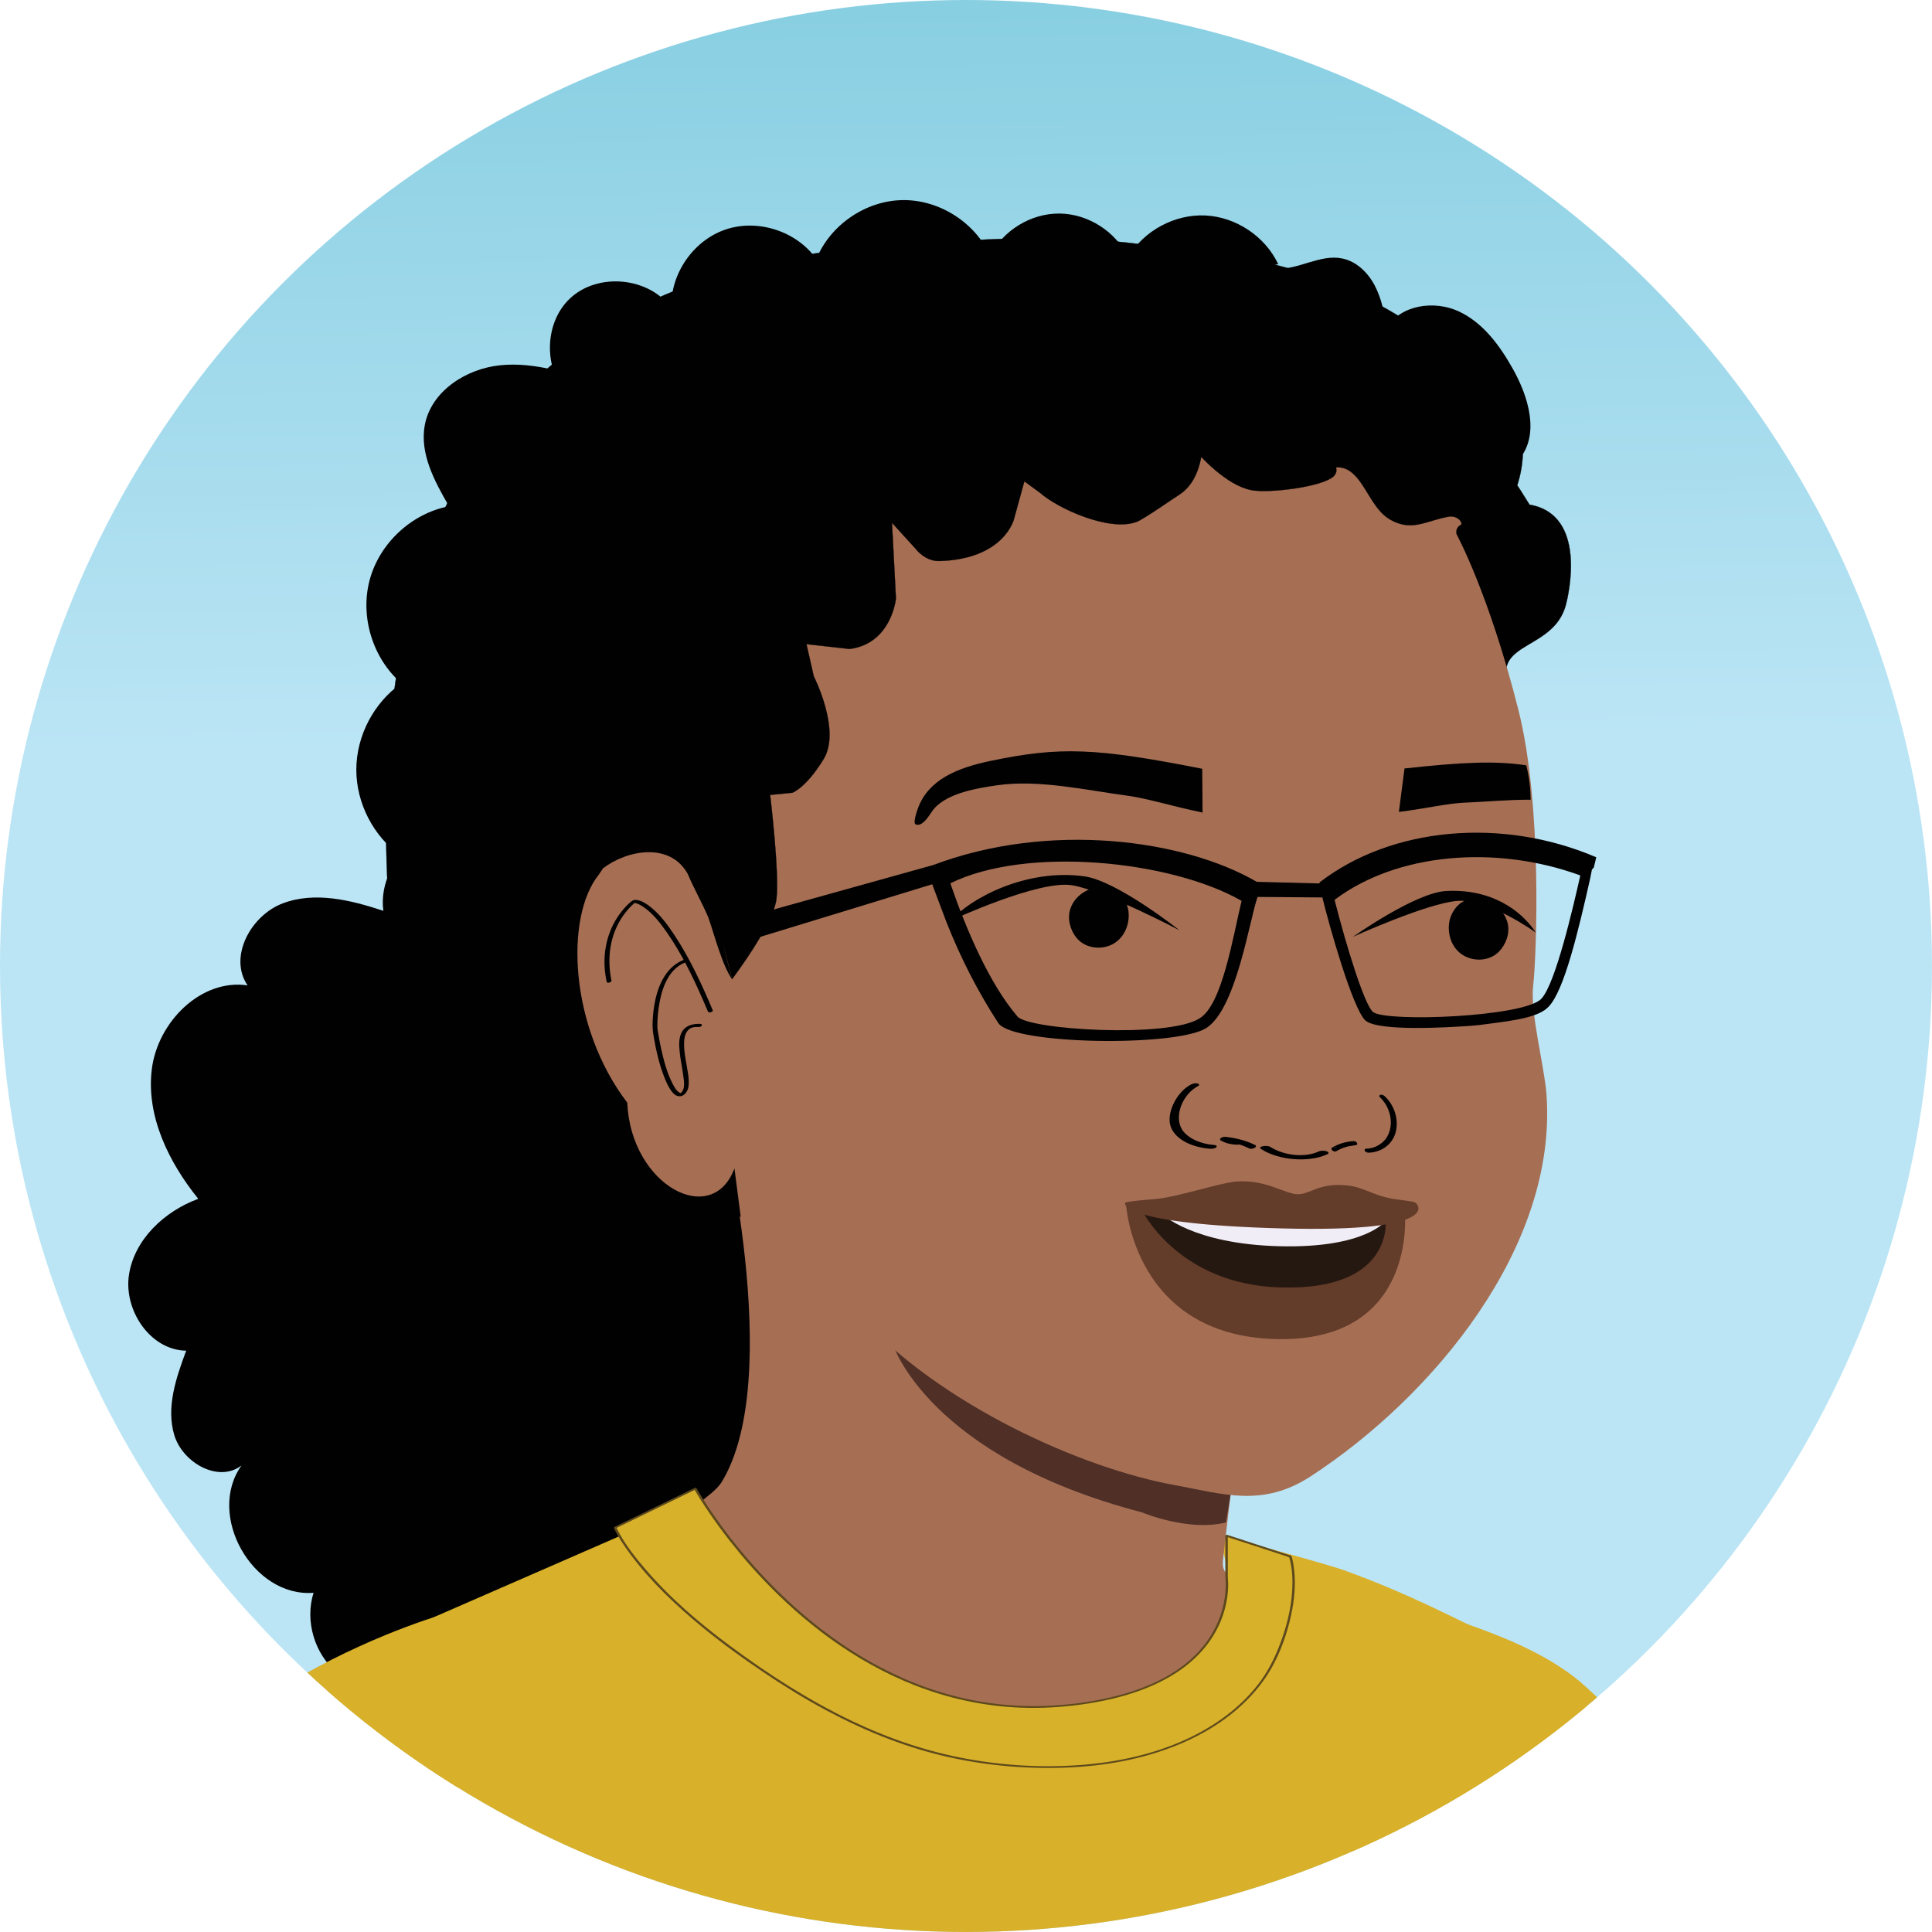 <?xml version="1.0" encoding="UTF-8"?>
<svg id="Layer_1" data-name="Layer 1" xmlns="http://www.w3.org/2000/svg" xmlns:xlink="http://www.w3.org/1999/xlink" viewBox="0 0 1163.19 1163.19">
  <defs>
    <style>
      .cls-1 {
        fill: none;
      }

      .cls-2 {
        stroke-width: .14px;
      }

      .cls-2, .cls-3, .cls-4 {
        stroke: #010101;
        stroke-miterlimit: 10;
      }

      .cls-2, .cls-3, .cls-4, .cls-5 {
        fill: #010101;
      }

      .cls-3 {
        stroke-width: .14px;
      }

      .cls-4 {
        stroke-width: .14px;
      }

      .cls-6 {
        fill: #d8b029;
      }

      .cls-7 {
        fill: #f1edf6;
      }

      .cls-8 {
        fill: url(#linear-gradient);
      }

      .cls-9 {
        fill: #643c2a;
      }

      .cls-10 {
        fill: #5d491c;
      }

      .cls-11 {
        fill: #d8b12a;
      }

      .cls-12 {
        fill: #a66f54;
      }

      .cls-13 {
        fill: #4f2f26;
      }

      .cls-14 {
        fill: #251810;
      }

      .cls-15 {
        clip-path: url(#clippath);
      }
    </style>
    <clipPath id="clippath">
      <circle class="cls-1" cx="581.59" cy="581.59" r="581.59"/>
    </clipPath>
    <linearGradient id="linear-gradient" x1="581.52" y1="574.95" x2="568.23" y2="-588.16" gradientUnits="userSpaceOnUse">
      <stop offset=".11" stop-color="#bbe5f5"/>
      <stop offset=".63" stop-color="#76c7db"/>
    </linearGradient>
  </defs>
  <g class="cls-15">
    <circle class="cls-8" cx="581.59" cy="581.59" r="581.59"/>
    <path class="cls-5" d="M298.41,510.77c-12.8-10.51-32.12-12.25-46.6-4.2-14.48,8.05-23.19,25.38-21.02,41.8-19.6-6.48-41.2-11.79-60.52-4.51-19.31,7.28-32.85,32.36-21.22,49.41-28.13-4.19-54.1,22.13-57.64,50.34-3.54,28.22,10.1,56.01,27.95,78.15-20.29,7.5-38.4,24.32-41.7,45.69-3.3,21.38,12.8,45.44,34.43,45.75-6.06,16.34-12.18,34.13-7.16,50.82,5.02,16.69,26.74,28.97,40.49,18.26-21.4,29.91,6.7,79.6,43.36,76.68-5.33,16.95.55,36.86,14.23,48.2,13.68,11.34,34.33,13.43,50,5.06,4.13,18.19,24.51,29.71,43.04,27.5,18.52-2.2,34.33-15.6,43.55-31.82-.15,23.16,18.77,44.93,41.72,48,22.96,3.08,46.94-12.94,52.89-35.32,19.38,9.55,40.47,18.49,61.88,15.6,21.41-2.9,41.97-22.3,38.27-43.59,24.05-.74,49.5-6.55,66.18-23.89,16.68-17.34,20.06-48.69,1.91-64.48,19.68-16.6,40.15-34.3,49.05-58.46s1.2-56.47-22.78-65.83c15.84-14.09,32.44-29.36,38.03-49.81,5.59-20.45-5.61-46.88-26.69-49.11,11.57-33.13-22.39-72.49-56.86-65.9,1.79-38.86-28.94-76.56-67.37-82.63"/>
    <path class="cls-6" d="M955.83,1016.52c49.14,46.03,53.2,44.81,86.05,138.53,23.2,66.18,16.84,48.55,42.13,135.61,3.45,11.89,30.32,98.45,61.42,162.26.81,1.66-6.69,15.91-26.08,31.71-7.69,10.69-74.9,55.13-82.9,65.59-26.54,34.7,12.59-11.37-24.29,12.64-19.91,12.96-21.34,59.93-43.7,65.76-16.65-22.16-31.75-45.48-45.23-69.75-26.97-48.56-47.49-100.45-63.03-153.73-15.85-54.34-26.67-110.1-34.05-166.19-7.44-56.51-11.51-113.42-13.75-170.35-1.86-47.23-15.45-73.09-15.58-120.36,44.7,20.5,119.12,30.92,159.01,68.28Z"/>
    <path class="cls-6" d="M1019.22,1227.51c-2.92-94-34.27-157.46-58.37-192.74-13.35-19.55-31.86-34.99-53.24-45.17-30.86-14.69-58-29.64-99.09-44.45-7.64-2.76-76.03-22.02-75.3-20.32,21.05,48.86-23.62,92.89-77.82,99.14-19.45,2.24-38.57,3.08-56.77,2.71-62.15-1.26-150.45-61.07-188.1-107.72l-6.64-8.63-7.39,4.3-199.62,87.08,20.64,891.28,37.72,29.19c101.83,38.14,204.22,75.25,309.74,101.82,123.37,31.07,252.88,48.48,379.4,27.37,28.94-4.83-.87,2.42,26.99-6.58-7.09-30.74,18.65-160.56,18.92-193.06,1.45-179.45-4.36-185.46,1.71-192.86,0,0,32.81-52.17,44.46-108.62"/>
    <path class="cls-12" d="M433.65,670.66s39.49,158.5.82,221.67c-5.18,8.45-23.57,17.41-25.51,25.41,0,0,60.67,126.89,214.24,136.83,153.58,9.94,132.64-103.25,132.64-103.25-5.16-4.08-9.74,2.25-14.9-1.83-1.42-1.12-2.87-2.28-3.73-3.82-1.31-2.35-1.05-5.15-.75-7.78,8.3-73.65,18.63-147.04,29.4-220.38"/>
    <path class="cls-13" d="M537.39,808.97s20.9,67.83,150.14,101.58c0,0,27.99,11.81,50.6,6.03l4.31-26.5-205.05-81.11Z"/>
    <path class="cls-3" d="M908.48,685.69c-38.39-32-42.26-84.69-33.77-130.73,8.13-44.08-20.37-114.76,34-108.46,1.03.12-16.7-39.53-.88-35.01-7.98-25.31,27.85-20.23,34.98-47.51,1.44-5.5,13.05-54.15-21.94-60.14-113.68-186.63-286.81-161.93-383.26-156.13-189.26,11.37-325.92,111.63-302.64,411.6,15.63,201.39,243.16,173.61,432.58,181.83,80.94,3.51,176.63,13.73,242.51-54.18-.53-.42-1.07-.82-1.59-1.26Z"/>
    <path class="cls-12" d="M822.11,286.83c.44.34.92.67,1.39,1.02-.5-.71-.98-1.45-1.34-2.19l-.05,1.17ZM875.25,299.7c.75.76,1.59,1.51,2.47,2.26l.04-.98s-2.46-2.45-2.51-1.28ZM517.58,792.36c48.29,53.07,133.08,91.63,190.17,101.87,27.96,5.01,52.08,13.71,81.33-5.35,73.4-47.81,148.75-138.04,142-230.04-1.25-16.97-9.85-48.88-8.03-65.07,2.09-18.69,5.67-109.01-8.95-166.68-17.82-70.27-37.25-105.61-37.25-105.61-2.05-11.83,27.12-5.28,21.14-14.93l-5.1-.22s2.5,1.28,2.35,4.8c-6.43-1.27-12.73-5.06-17.5-9.17v.19c-7.83,3.18-15.33-.66-21.46-6.8-.05,1.17,1.12,3.57,2.4,3.62-7.71.84-15.21-3.01-20.12-7.91-.05,1.17,1.13,3.57,1.08,4.74-5.76-1.32-11.42-4.57-16.12-7.96,1.1,1.59,30.1-1.64,30.07-.83-7.7.84.95,3.77-5.18-2.36l-6.14-4.63c-6.44.9-6.36,4.75-11.27-.15,1.22,1.23-2.96-13.06-3.01-11.89-7.66-.33-5.55-.75-11.78-4.54-.05,1.17-21.2,6.71-21.25,7.88-6.38-.28-4.95,5.65-9.85.74,1.23,1.23,4.83-4.71,6.04-3.48-7.7.84-10.8,5.64-16.92-.5,1.22,1.23-24.69-13.95-24.69-13.95-7.71.83-6.52,3.31-12.7-1.65,2.46,2.46-35.25-3.71-34.08-1.31-6.38-.28,11.18,23.92,6.23,20.18-.05,1.18-14.53-4.15-14.53-4.15-6.44.9,2.89,7.17-2.01,2.27-.05,1.17,1.08,4.74,2.36,4.79-7.81,3.18-16.65.46-24.1-4.57,2.45,2.46,3.63,4.86,4.85,6.08-6.39-.28-11.54.67-17.71-4.29-.05,1.17,2.35,4.8,3.62,4.85-6.49,2.06-14.1.57-20.32-3.22-.05,1.17,2.4,3.62,3.61,4.85-5.14.95-10.26.73-15.2-3.01l3.62,4.85c-5.1-.22-9.03,1.95-16.59-.72-.05,1.17,2.46,2.45,2.41,3.62-3.83-.17-8.94-.39-12.72-1.73-.05,1.17,3.68,3.68,2.4,3.62-5.1-.22-9.03,1.96-15.31-.66,1.22,1.23,2.4,3.62,3.62,4.85-5.11-.22-10.26.73-15.27-1.84-.05,1.17,1.12,3.57,2.35,4.8-5.11-.22-9.04,1.95-15.32-.66-.05,1.17,2.4,3.62,3.63,4.85-5.11-.22-10.27.73-15.32-.66-.05,1.17,2.46,2.46,3.68,3.68-5.11-.22-10.26.73-16.55-1.89-.1,2.34,1.12,3.57,1.07,4.74-3.83-.17-6.33-1.44-10.15-1.61l-6.49,2.06c-18.88,22.66-68.1,67.47-68.1,67.47-40.93,29.91-44.09,84.82-43.79,107.13.31,22.31,23.99,112.66,23.99,112.66-6.03-8.47-10.85-27.59-14.27-37.13-3.47-8.37-8.92-17.86-12.39-26.22-10.67-19.25-36.45-14.5-50.99-3.39l-2.51,3.75c-20.68,25.64-17.64,91.84,17.09,137.35,2.16,49.97,51.08,75.75,64.53,39.56l7.1,54.76"/>
    <g>
      <path class="cls-5" d="M794.03,693.23c-8.45,3.92-21.08,2.52-29.27-2.76-1.82-1.17-8.04-.3-5.49,1.34,10.82,6.97,28.98,8.19,39.88,3.13,1.08-.51.92-1.3-.4-1.77-1.37-.49-3.57-.48-4.72.06"/>
      <path class="cls-5" d="M755.74,689.4c-5.49-2.73-11.71-4.28-17.94-4.96-.91-.09-2.11.2-2.8.76-.54.44-.67,1.04,0,1.44,2.82,1.69,6.47,2.48,9.85,2.53,1.06.02,2.47-.19,3.1-1.05.58-.8-.42-1.36-1.25-1.37-2.79-.04-5.62-.67-7.94-2.06-.94.73-1.87,1.46-2.81,2.2,5.57.6,11.12,2.04,16.03,4.49.98.49,2.42.24,3.32-.24.68-.36,1.42-1.22.44-1.72"/>
      <path class="cls-5" d="M730.92,689.32c-7.3-.42-15.79-3.78-19.2-9.2-5.15-8.2.4-21.49,9.71-26.31,1.01-.52.51-1.26-.49-1.5-1.3-.32-2.87.1-3.93.65-8.1,4.2-13.68,15.23-12.75,22.79.88,7.06,7.7,12.2,16.37,14.53,2.58.69,5.34,1.19,8.06,1.35,1.11.06,3.11-.19,3.68-1.01.58-.83-.42-1.23-1.46-1.29"/>
      <path class="cls-5" d="M807.54,690.1c-.36-.83.38-1.33.97-1.3,1.97.12,4-.35,5.73-1.61.62.78,1.23,1.57,1.85,2.35-3.97.28-7.97,1.4-11.58,3.57-.72.43-1.72.1-2.33-.43-.46-.4-.93-1.3-.21-1.74"/>
      <path class="cls-5" d="M801.97,690.94c4.04-2.42,8.52-3.61,12.96-3.93.65-.04,1.48.32,1.93.91.36.47.41,1.08-.09,1.44"/>
      <path class="cls-5" d="M822.69,691.56c4.76-.02,10.45-2.9,12.97-8.13,3.81-7.9.85-17.53-4.91-22.85-.63-.58-.26-1.29.4-1.47.86-.24,1.85.26,2.51.86,5.02,4.64,8.11,12,7.08,19.5-.97,7-5.69,11.76-11.44,13.61-1.71.55-3.53.9-5.31.91-.72,0-2-.36-2.33-1.21-.33-.86.34-1.21,1.02-1.21"/>
    </g>
    <path class="cls-5" d="M429.11,608.24c-6.49-15.44-13.6-30.84-22.81-44.88-4.33-6.6-9.23-13.3-15.62-18.07-2.26-1.68-5.02-3.35-7.92-3.49-.98-.04-1.77.2-2.56.83-2.19,1.75-4.11,3.83-5.86,6.01-8.07,10.05-11.41,22.95-10.15,35.7.22,2.27.59,4.53,1.05,6.76.23,1.11,3.14.38,2.9-.78-2.8-13.4-.97-27.42,6.89-38.81,1.9-2.76,4.12-5.34,6.64-7.55.28-.25.57-.48.86-.72-.37.3-.13.04-.02.02.48-.11-1.23.39-1.03.33.31-.09.19,0-.03-.01.12,0,.24,0,.36.01.28.02.55.08.2.01.48.09.94.2,1.4.35.14.04.28.1.42.15-.27-.1.09.04.26.11.33.14.67.3.99.46.84.42,1.64.91,2.41,1.44,5.72,3.92,10.31,9.91,14.26,15.62,8.65,12.48,15.34,26.31,21.43,40.18,1.03,2.36,2.05,4.72,3.04,7.09.46,1.1,3.32.24,2.9-.78h0Z"/>
    <path class="cls-5" d="M844.19,473.5c.88-6.72.37-2.99,1.27-9.66l.12-1.17c34.63-3.79,54.8-4.74,73.33-1.88,1.8,7.01,2.54,13.82,2.66,20.71-13.25-.11-26.81,1.24-39.24,1.72-10.82.4-23.17,3.5-40.11,5.6.64-5.1,1.3-10.2,1.97-15.31Z"/>
    <path class="cls-5" d="M723.83,464.03c.08,6.74.02,2.97.09,9.75.04,5.16.08,10.3.09,15.44-19.36-4.05-33.26-8.57-45.77-10.24-24.79-3.32-53.14-9.82-78.14-6.16-11.97,1.75-29.12,4.56-37.58,13.88-2.27,2.5-6.48,11.43-11.22,9.67-1.95-.72,1.11-9.07,1.43-9.93,6.27-16.84,23.07-24.05,43.68-28.34,42.02-8.76,63.28-7.87,127.45,4.75"/>
    <path class="cls-5" d="M881.93,542.23c7.5-3.48,15.94.18,20.56,4.64,1.09,1.05,4,4.03,5.21,8.92,1.55,6.24-1.22,13.12-5.27,17.2-5.41,5.45-14.07,6.05-20.54,2.68-8.79-4.57-11.23-15.49-8.66-23.24.48-1.42,2.66-7.38,8.71-10.2"/>
    <path class="cls-5" d="M814.59,564.02s37.42-26.55,56-27.57c27.12-1.48,45.17,11.44,54.16,25.09,0,0-28.49-20.71-47.57-19.12-18.24,1.52-62.6,21.6-62.6,21.6Z"/>
    <path class="cls-5" d="M671.27,535.84c-7.17-4.12-15.9-1.2-20.88,2.84-1.18.95-4.34,3.67-5.96,8.44-2.08,6.09.08,13.18,3.76,17.59,4.92,5.9,13.49,7.25,20.23,4.45,9.15-3.8,12.53-14.46,10.64-22.4-.35-1.45-2.01-7.59-7.8-10.92"/>
    <path class="cls-5" d="M710.14,560.1s-37.47-29.7-57.15-32.47c-35.49-5.01-69.49,13.73-80.29,26.51,0,0,52.57-24.45,72.74-21.16,19.28,3.15,64.7,27.12,64.7,27.12Z"/>
    <path class="cls-2" d="M880.05,315.85c3.54,32.43,48.5,7.12,24.88-1.82,3.62-15.46-18.19-22.83-16.85-38.71-1.02,1.35-1.67,2.43-1.67,2.43,0,0,.25-19.13-5.94-24.03-6.18-4.88-34.24-20.63-34.24-20.63l-8.99,6.19c.25-.47,3.59-6.58-.71-10.57-4.33-4.03-51.8-31.55-82.92-30.96-1.05,0-2.08.05-3.08.14l-13.19,6.14-.46.22c.14-.07.32-.16.5-.26,2.34-1.25,7.39-4.36,4.99-7.19-.83-1.01-2.57-1.97-5.64-2.82-4.53-1.23-11.32-2.1-18.73-2.67,0-.04,0-.07,0-.11-.71-.02-1.4-.03-2.11-.04-.7-.05-1.4-.1-2.1-.14,0,.04,0,.07,0,.11-7.43-.08-14.28.2-18.89,1.04-3.13.58-4.95,1.39-5.86,2.32-2.63,2.62,2.13,6.16,4.35,7.6.17.11.34.21.48.3l-.44-.26-12.61-7.26c-.99-.18-2.01-.33-3.06-.41-30.95-3.28-80.63,20.02-85.29,23.66-4.63,3.6-1.83,9.99-1.62,10.47l-8.42-6.94s-37.83,12.88-44.42,17.21c-6.6,4.35-9.97,15.22-9.97,15.22,0,0-11.53,3.65-15.55,2.15-4.01-1.48-25.61,8.58-34.87,20.72-5.93,7.79-4.25,15.45-7.33,22.39v.02c-1.74,3.89-2.75,6.48-2.75,6.48l-22.16,6.33c-17.87,7.66-15.06,43.92-15.06,43.92-36.25,40.76-39.52,76.67-25.77,116.09,5.3,15.2-37.98,28.4-10.61,29.01,27.72.62,46.77,88.34,46.77,88.34,0,0,24.95-32.76,26.78-48.41,1.85-15.65-3.82-62.53-3.82-62.53l13.41-1.31s8.27-2.95,18.82-20.31c10.57-17.37-5.97-49.81-5.97-49.81l-4.4-19.35,25.96,2.92c25.32-3.23,27.93-30.43,27.93-30.43l-2.39-45.56,14.45,15.89s5.5,7.45,14.25,7.15c39.13-1.25,44.78-25.35,44.78-25.35l6.22-22.63,9.6,7.01c10.09,9.04,41.5,23.65,58.09,17.35,4.36-1.66,22.96-14.77,25.96-16.57,10.81-7.16,12.96-21.62,13.39-27-1.46-1.55-2.83-3.47-4.21-5.11-5.3-6.3-8.09-3.87-2.78,2.44,9.15,10.87,24.75,26.26,39.06,27.51,13.8,1.2,43.86-3.27,47.83-9.51,2.66-4.19-1.71-4.9,3.34-4.47,4.41.38,8.07,3.72,10.75,7.08,6.3,7.89,10.25,19.21,19.34,24.36,13.22,7.49,21.7.42,35.39-1.88,3.04-.51,7.18,1.23,7.57,4.85Z"/>
    <path class="cls-4" d="M913.47,292.15s10.6-28.92-5.65-46.54c-16.25-17.62-78.41-88.2-190.46-93.22l196.11,139.77Z"/>
    <g>
      <path class="cls-11" d="M418.65,896.25s80.51,145.14,224.07,130.43c105.25-10.79,95.77-76.85,95.77-76.85v-25.26s38.33,12.51,38.33,12.51c0,0,8.36,22.77-8.81,60.85-17.18,38.08-71.73,73.3-163.92,64.6-54.08-5.1-103.2-26.11-161.83-68.77-58.62-42.66-71.94-74.03-71.94-74.03l48.32-23.48Z"/>
      <path class="cls-10" d="M417.99,896.57c.55,1,1.14,1.98,1.73,2.95,1.66,2.76,3.4,5.47,5.18,8.16,2.74,4.13,5.58,8.18,8.52,12.16,3.79,5.14,7.73,10.17,11.81,15.08,4.81,5.79,9.83,11.42,15.03,16.87,5.83,6.1,11.89,11.96,18.2,17.56,6.81,6.04,13.9,11.76,21.27,17.1,7.79,5.64,15.9,10.85,24.31,15.54,8.75,4.87,17.81,9.19,27.14,12.82,9.8,3.81,19.89,6.87,30.17,9.1,10.85,2.35,21.89,3.76,32.98,4.21,12.28.49,24.57-.21,36.75-1.9s23.83-4.24,35.18-8.37c8.62-3.14,16.95-7.18,24.47-12.47,5.83-4.1,11.16-8.97,15.57-14.59,3.54-4.51,6.49-9.5,8.67-14.8,1.73-4.2,2.99-8.61,3.73-13.1.51-3.11.79-6.27.75-9.42-.01-1.28-.14-2.55-.23-3.82.02.31,0-.11,0-.21,0-.43,0-.85,0-1.28v-4.67c0-4.15,0-8.3,0-12.45,0-2.17,0-4.34,0-6.51l-1.15.55c11.31,3.69,22.62,7.38,33.94,11.07l3.06,1c.21.07,1.1.52,1.3.42-.26.12-.32-.6-.13.18.14.56.32,1.12.46,1.68,1.41,5.84,1.62,11.97,1.29,17.94-.67,11.92-3.78,23.63-8.21,34.68-3.04,7.57-6.75,14.69-11.68,21.21-9.89,13.11-23.23,23.35-37.74,30.89-18.95,9.85-39.98,15.28-61.13,17.67-25.52,2.88-51.72,1.71-76.98-2.86-23.99-4.34-47.18-12.26-69.16-22.74-25.83-12.32-50.08-27.93-73.06-44.93-18.78-13.89-36.76-29.28-51.94-47.11-6.2-7.28-12.32-15.09-16.6-23.71-.13-.27-.28-.56-.44-.94l-.4.63c5.44-2.64,10.88-5.29,16.32-7.93,8.67-4.21,17.35-8.43,26.02-12.64,1.99-.97,3.99-1.94,5.98-2.9.89-.43.1-1.24-.65-.87-5.44,2.64-10.88,5.29-16.32,7.93-8.67,4.21-17.35,8.43-26.02,12.64-1.99.97-3.99,1.94-5.98,2.9-.19.09-.51.37-.4.63.66,1.54,1.5,3.03,2.34,4.48,2.48,4.3,5.33,8.39,8.32,12.35,12.2,16.11,27.09,30.18,42.68,42.96,11.73,9.62,24.05,18.53,36.63,27s24.22,15.62,36.89,22.47c22.1,11.94,45.45,21.61,69.88,27.58s50.73,8.5,76.28,7.41c22.65-.96,45.38-4.98,66.42-13.6,16.23-6.65,31.51-16.16,43.6-28.98,5-5.3,9.41-11.15,12.98-17.5,5.58-9.93,9.46-21.11,11.83-32.23,1.83-8.56,2.66-17.43,1.78-26.16-.23-2.3-.58-4.6-1.14-6.84-.16-.66-.27-1.88-.88-2.27-.32-.21-.86-.28-1.22-.4l-3-.98-9.76-3.19c-6.85-2.24-13.7-4.47-20.56-6.71-1.26-.41-2.52-.82-3.78-1.23-.36-.12-1.15.04-1.15.55,0,6.36,0,12.72,0,19.07,0,2.44-.09,4.87.11,7.3.16,1.93.13,4.44-.01,6.58-.26,3.82-.92,7.61-1.92,11.31-1.34,4.92-3.34,9.67-5.88,14.09-3.16,5.5-7.2,10.49-11.82,14.84-5.87,5.52-12.64,10.01-19.81,13.64-9.43,4.77-19.54,8.09-29.82,10.48-12.6,2.93-25.56,4.6-38.48,5.1-11.37.44-22.76-.11-34.03-1.68-10.59-1.47-21.04-3.84-31.24-7.04s-19.22-6.86-28.4-11.3-17.28-9.11-25.46-14.44c-7.75-5.06-15.22-10.55-22.39-16.39-6.74-5.5-13.23-11.3-19.45-17.38-5.66-5.53-11.12-11.28-16.35-17.22-4.54-5.15-8.92-10.44-13.13-15.86-3.43-4.41-6.74-8.91-9.93-13.5-2.3-3.32-4.54-6.68-6.7-10.09-1.14-1.81-2.26-3.64-3.33-5.49-.14-.23-.27-.47-.4-.7-.32-.58-1.7-.03-1.32.64Z"/>
    </g>
    <path class="cls-5" d="M421.7,616.44c-4.26-.21-8.92.85-11.16,4.84-1.99,3.55-1.73,8.04-1.34,11.94.47,4.74,1.49,9.4,2.13,14.11.4,2.95,1.25,7.38-.72,9.99-.17.23-.48.54-.58.62-.07.06-.35.3-.18.13-.08.09.02.01.03.01-.27.07.03.05-.16,0,.24.07-.22-.06-.27-.08-.2-.08-.5-.25-.76-.43-1.67-1.2-2.81-3.29-3.73-5.08-3.41-6.58-5.34-14.01-6.93-21.21-.49-2.21-.93-4.44-1.33-6.67-.19-1.08-.37-2.15-.55-3.23-.1-.62-.17-1.25-.29-1.88-.04-.2-.09-.73-.06-.26-.04-.65-.02-1.3-.02-1.95.02-3.55.3-7.11.8-10.62,1.34-9.37,4.48-20.45,13.03-25.76,1.01-.63,2.1-1.15,3.22-1.55.49-.17,1.4-.57,1.22-1.26-.17-.63-1.21-.65-1.68-.48-10.57,3.73-15.62,14.19-17.85,24.5-.92,4.25-1.42,8.59-1.6,12.93-.12,2.97.06,5.53.55,8.5,1.42,8.48,3.35,17,6.49,25.02,1.04,2.65,2.23,5.33,3.83,7.69,1,1.47,2.32,3.07,4.11,3.57,3.81,1.06,6.33-2.75,6.67-6.03.45-4.31-.57-8.8-1.28-13.03-.79-4.67-1.74-9.5-1.35-14.26.29-3.56,1.62-7.17,5.35-7.99,1.09-.24,2.22-.26,3.33-.2.64.03,1.6-.2,1.9-.84s-.25-1.02-.84-1.05h0Z"/>
    <path class="cls-9" d="M773.92,727.93c-36.86-.95-95.95-2.6-95.95-2.6,0,0,4.57,78.68,90.02,80.88,85.45,2.21,77.84-75.81,77.84-75.81,0,0-35.05-1.52-71.91-2.47Z"/>
    <path class="cls-14" d="M774.28,727.94c-17.52-.45-87.56-.76-87.56-.76,0,0,21.34,46.33,84.72,47.97,68.71,1.78,62.8-41.42,62.8-41.42l-59.96-5.78Z"/>
    <path class="cls-7" d="M769.76,731.13c-17.52-.45-70.26-.32-70.26-.32,0,0,18.11,18.14,70.68,19.5,52.57,1.36,64.35-15.54,64.35-15.54l-64.77-3.65Z"/>
    <path class="cls-9" d="M851.7,723.88c-1.82-.59-1.81-.6-10.37-1.71-14.27-1.84-19.23-7.17-29.57-8.39-17.66-2.09-22.86,5.42-30.55,5.22-7.69-.2-18.72-8.84-36.46-7.67-10.39.68-35.68,9.54-50.02,10.64-8.61.66-14.88,1.38-16.73,1.87-2.57.68-2.38,13.26,94.34,15.76,96.72,2.5,81.9-14.91,79.37-15.72Z"/>
    <path class="cls-6" d="M182.31,1518.53c-56.34-9.49-109.95-29.58-161.23-54.36-15.59-7.53-30.98-15.44-46.29-23.51C-.23,1294.31,29.55,1216.8,53.87,1143.74c51.25-129.03,217.46-173.15,217.46-173.15l20.24,456.44-6.2,97.91c-25.54-.16-77.85-2.17-103.06-6.42Z"/>
    <path class="cls-5" d="M241.49,515.38c-16.61-11.68-27-31.74-26.96-52.05.04-20.31,10.51-40.32,27.18-51.93-17.33-14.97-25.07-40.16-19.13-62.28,5.94-22.11,25.25-40.05,47.75-44.32-8.78-15.13-17.88-32.01-14.51-49.18,3.97-20.26,24.87-33.66,45.41-35.72,20.54-2.06,40.83,4.68,60.33,11.48"/>
    <path class="cls-5" d="M345.08,241.11c-17.79-14.8-18.78-45.54-1.94-61.4,16.85-15.86,47.54-12.98,61.08,5.79-.77-20.52,13.17-40.74,32.62-47.32,19.45-6.58,42.81,1.02,54.66,17.79,8.33-20.51,29.56-35.08,51.69-35.49,22.13-.41,43.88,13.37,52.97,33.56,7.71-15.36,24.59-25.65,41.78-25.47,17.19.18,33.84,10.82,41.23,26.33,9.38-15.95,27.97-26.02,46.46-25.17,18.49.85,36.07,12.58,43.95,29.33"/>
    <path class="cls-5" d="M767.9,161.77c13.65.89,26.79-8.89,40.2-6.16,8.62,1.75,15.53,8.55,19.61,16.34s5.74,16.59,7.36,25.24c8.45-13.74,28.51-16.5,43.15-9.74,14.64,6.77,24.73,20.57,32.62,34.64,9.43,16.81,16.19,39.22,4.02,54.16"/>
    <path class="cls-5" d="M959.57,522.3l1.49-6.17c-56.74-24.31-123.4-18.25-166.64,15.16l.03.61-37.81-.99c-44.02-25.62-125-36.43-194.81-10.1h0l-124.1,34.58,10.38,11.61,113.14-34.6,8.54,22.68c8.48,21.46,18.71,41.61,31.34,61.02,9.23,12.89,106.74,14.28,125,2.94,18.26-11.35,26.25-65.98,31.02-79.03l38.99.31c3.93,16.23,18.27,67.21,25.96,74.1,7.68,6.89,52.58,3.84,56.83,3.6,4.25-.23,10.32-.56,16.36-1.5,16.93-2.14,31.44-4.15,37.18-10.55,9.22-9.64,17.66-44.81,25.01-77.48l.95-4.92M826.68,609.31c-5.09-3.99-16.18-39.92-23.17-67.55,37.44-28.22,96.84-33.29,147.79-14.75l.03.61c-3.93,17.27-14.74,64.74-23.39,73.74-10.37,10.92-93.01,14.2-101.27,7.95h0ZM612.46,611.84c-16.91-19.78-30.87-52.52-40.29-80.02,45.66-22.58,132.61-13.92,175.35,10.55-5.46,22.83-11.81,62.76-25.38,70.8-18.83,11.99-103.76,6.87-109.69-1.33h0Z"/>
  </g>
</svg>